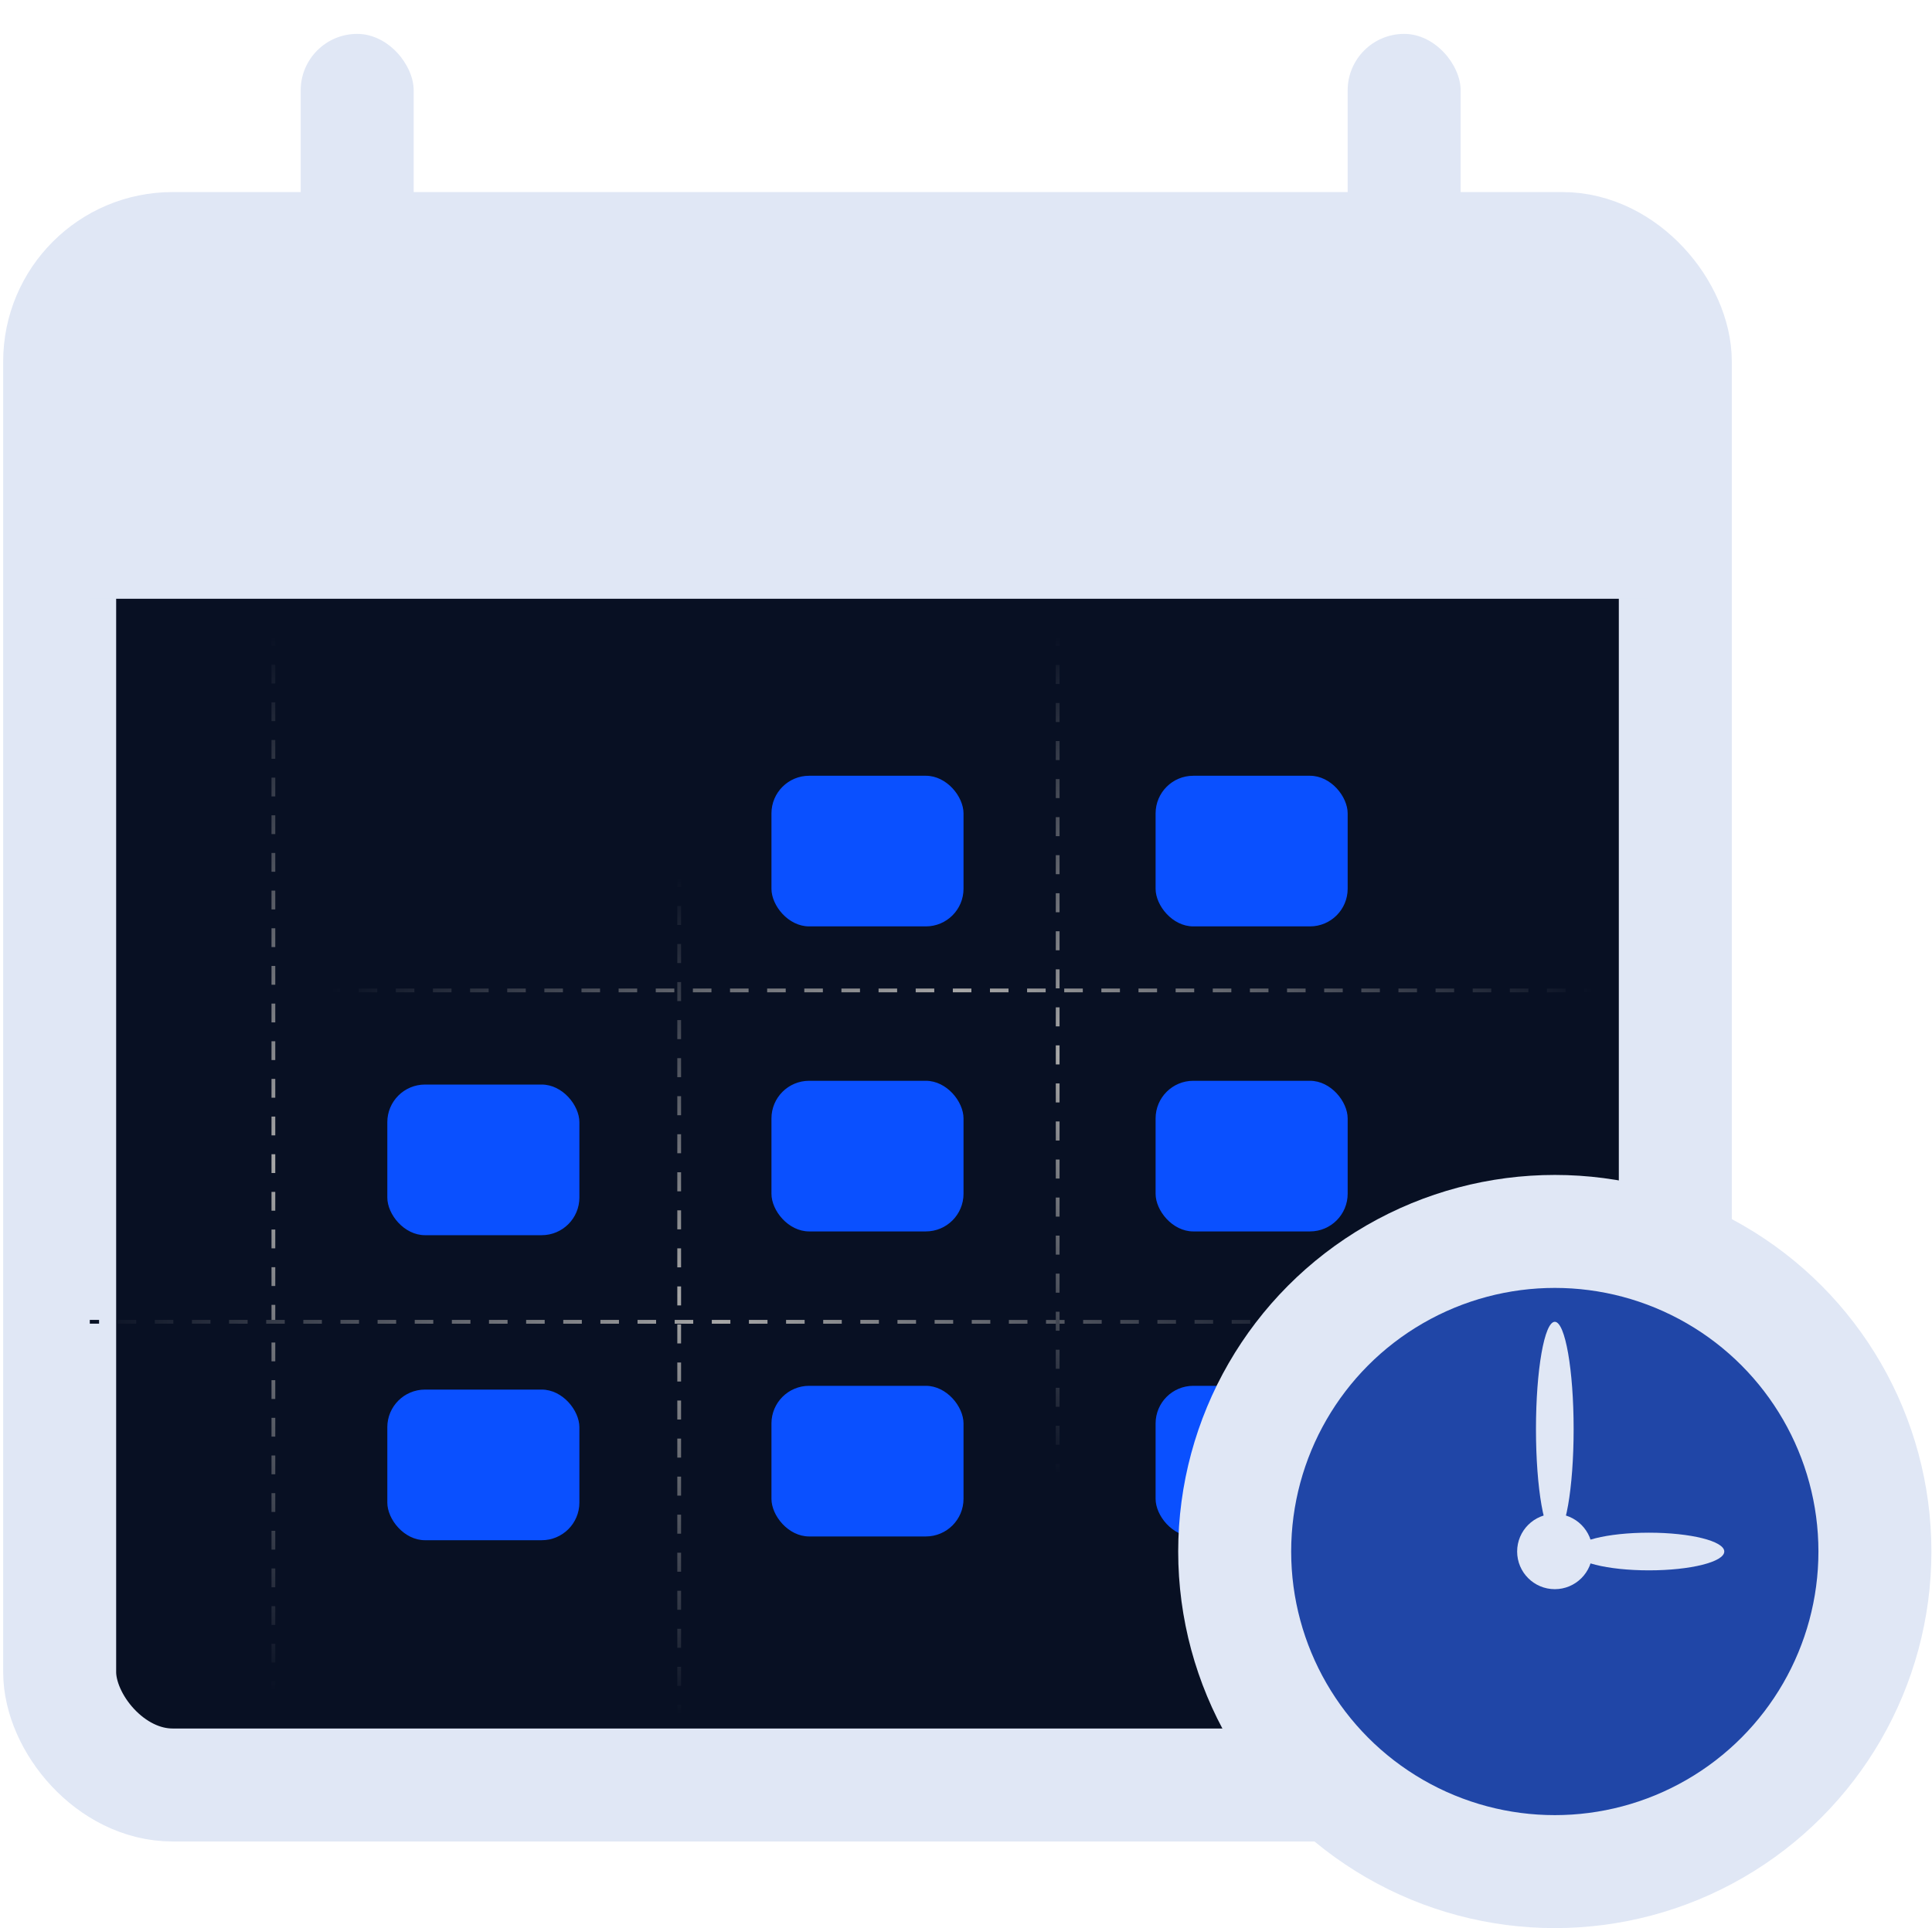 <svg width="513" height="512" viewBox="0 0 513 512" fill="none" xmlns="http://www.w3.org/2000/svg">
<g clip-path="url(#clip0_391_254)">
<rect x="15.843" y="66" width="429" height="408" rx="30" fill="#081023" stroke="#E0E7F5" stroke-width="30"/>
<rect x="204.843" y="206" width="51" height="40" rx="10" fill="#0A50FF"/>
<rect x="306.843" y="206" width="51" height="40" rx="10" fill="#0A50FF"/>
<rect x="102.843" y="288" width="51" height="40" rx="10" fill="#0A50FF"/>
<rect x="102.843" y="369" width="51" height="40" rx="10" fill="#0A50FF"/>
<rect x="204.843" y="287" width="51" height="40" rx="10" fill="#0A50FF"/>
<rect x="204.843" y="368" width="51" height="40" rx="10" fill="#0A50FF"/>
<rect x="306.843" y="287" width="51" height="40" rx="10" fill="#0A50FF"/>
<rect x="306.843" y="368" width="51" height="40" rx="10" fill="#0A50FF"/>
<rect x="23.843" y="66" width="414" height="93" fill="#E0E7F5"/>
<rect x="79.843" y="9" width="30" height="57" rx="15" fill="#E0E7F5"/>
<rect x="357.843" y="9" width="30" height="57" rx="15" fill="#E0E7F5"/>
<path d="M72.093 449C72.093 449.276 72.317 449.5 72.593 449.5C72.869 449.5 73.093 449.276 73.093 449H72.093ZM73.093 449V446.5H72.093V449H73.093ZM73.093 441.5V436.5H72.093V441.5H73.093ZM73.093 431.5V426.5H72.093V431.5H73.093ZM73.093 421.5V416.5H72.093V421.5H73.093ZM73.093 411.5V406.5H72.093V411.5H73.093ZM73.093 401.5V396.499H72.093V401.5H73.093ZM73.093 391.499V386.499H72.093V391.499H73.093ZM73.093 381.499V376.499H72.093V381.499H73.093ZM73.093 371.499V366.499H72.093V371.499H73.093ZM73.093 361.499V356.499H72.093V361.499H73.093ZM73.093 351.499V346.499H72.093V351.499H73.093ZM73.093 341.499V336.499H72.093V341.499H73.093ZM73.093 331.498V326.498H72.093V331.498H73.093ZM73.093 321.498V316.498H72.093V321.498H73.093ZM73.093 311.498V306.498H72.093V311.498H73.093ZM73.093 301.498V296.498H72.093V301.498H73.093ZM73.093 291.498V286.498H72.093V291.498H73.093ZM73.093 281.498V276.498H72.093V281.498H73.093ZM73.093 271.498V266.498H72.093V271.498H73.093ZM73.093 261.497V256.497H72.093V261.497H73.093ZM73.093 251.497V246.497H72.093V251.497H73.093ZM73.093 241.497V236.497H72.093V241.497H73.093ZM73.093 231.497V226.497H72.093V231.497H73.093ZM73.093 221.497V216.497H72.093V221.497H73.093ZM73.093 211.497V206.497H72.093V211.497H73.093ZM73.093 201.497V196.496H72.093V201.497H73.093ZM73.093 191.496V186.496H72.093V191.496H73.093ZM73.093 181.496V176.496H72.093V181.496H73.093ZM73.093 171.496V168.996H72.093V171.496H73.093Z" fill="url(#paint0_linear_391_254)"/>
<path d="M423.093 263.504C423.369 263.504 423.593 263.28 423.593 263.004C423.593 262.728 423.369 262.504 423.093 262.504L423.093 263.504ZM423.093 262.504L420.628 262.504L420.628 263.504L423.093 263.504L423.093 262.504ZM415.698 262.504L410.767 262.504L410.767 263.504L415.698 263.504L415.698 262.504ZM405.837 262.504L400.907 262.504L400.907 263.504L405.837 263.504L405.837 262.504ZM395.977 262.504L391.047 262.504L391.047 263.504L395.977 263.504L395.977 262.504ZM386.117 262.503L381.187 262.503L381.187 263.503L386.117 263.503L386.117 262.503ZM376.256 262.503L371.326 262.503L371.326 263.503L376.256 263.503L376.256 262.503ZM366.396 262.503L361.466 262.503L361.466 263.503L366.396 263.503L366.396 262.503ZM356.536 262.503L351.606 262.503L351.606 263.503L356.536 263.503L356.536 262.503ZM346.676 262.503L341.745 262.503L341.745 263.503L346.675 263.503L346.676 262.503ZM336.815 262.503L331.885 262.503L331.885 263.503L336.815 263.503L336.815 262.503ZM326.955 262.503L322.025 262.503L322.025 263.503L326.955 263.503L326.955 262.503ZM317.095 262.503L312.164 262.503L312.164 263.503L317.095 263.503L317.095 262.503ZM307.234 262.503L302.304 262.503L302.304 263.503L307.234 263.503L307.234 262.503ZM297.374 262.502L292.444 262.502L292.444 263.502L297.374 263.502L297.374 262.502ZM287.514 262.502L282.584 262.502L282.584 263.502L287.514 263.502L287.514 262.502ZM277.653 262.502L272.723 262.502L272.723 263.502L277.653 263.502L277.653 262.502ZM267.793 262.502L262.863 262.502L262.863 263.502L267.793 263.502L267.793 262.502ZM257.933 262.502L253.003 262.502L253.003 263.502L257.933 263.502L257.933 262.502ZM248.073 262.502L243.142 262.502L243.142 263.502L248.073 263.502L248.073 262.502ZM238.212 262.502L233.282 262.502L233.282 263.502L238.212 263.502L238.212 262.502ZM228.352 262.502L223.422 262.502L223.422 263.502L228.352 263.502L228.352 262.502ZM218.492 262.502L213.562 262.501L213.562 263.501L218.492 263.502L218.492 262.502ZM208.631 262.501L203.701 262.501L203.701 263.501L208.631 263.501L208.631 262.501ZM198.771 262.501L193.841 262.501L193.841 263.501L198.771 263.501L198.771 262.501ZM188.911 262.501L183.981 262.501L183.981 263.501L188.911 263.501L188.911 262.501ZM179.051 262.501L174.12 262.501L174.12 263.501L179.051 263.501L179.051 262.501ZM169.19 262.501L164.26 262.501L164.26 263.501L169.19 263.501L169.19 262.501ZM159.33 262.501L154.4 262.501L154.4 263.501L159.33 263.501L159.33 262.501ZM149.47 262.501L144.54 262.501L144.54 263.501L149.47 263.501L149.47 262.501ZM139.609 262.501L134.679 262.501L134.679 263.501L139.609 263.501L139.609 262.501ZM129.749 262.501L124.819 262.5L124.819 263.5L129.749 263.501L129.749 262.501ZM119.889 262.5L114.959 262.5L114.959 263.5L119.889 263.5L119.889 262.5ZM110.029 262.5L105.098 262.5L105.098 263.5L110.029 263.5L110.029 262.5ZM100.168 262.5L95.238 262.5L95.238 263.5L100.168 263.5L100.168 262.5ZM90.308 262.5L87.843 262.5L87.843 263.5L90.308 263.5L90.308 262.5Z" fill="url(#paint1_linear_391_254)"/>
<path d="M359.093 351.504C359.369 351.504 359.593 351.28 359.593 351.004C359.593 350.728 359.369 350.504 359.093 350.504L359.093 351.504ZM359.093 350.504L356.628 350.504L356.628 351.504L359.093 351.504L359.093 350.504ZM351.698 350.504L346.767 350.504L346.767 351.504L351.698 351.504L351.698 350.504ZM341.837 350.504L336.907 350.504L336.907 351.504L341.837 351.504L341.837 350.504ZM331.977 350.504L327.047 350.504L327.047 351.504L331.977 351.504L331.977 350.504ZM322.117 350.503L317.187 350.503L317.187 351.503L322.117 351.503L322.117 350.503ZM312.256 350.503L307.326 350.503L307.326 351.503L312.256 351.503L312.256 350.503ZM302.396 350.503L297.466 350.503L297.466 351.503L302.396 351.503L302.396 350.503ZM292.536 350.503L287.606 350.503L287.606 351.503L292.536 351.503L292.536 350.503ZM282.676 350.503L277.745 350.503L277.745 351.503L282.675 351.503L282.676 350.503ZM272.815 350.503L267.885 350.503L267.885 351.503L272.815 351.503L272.815 350.503ZM262.955 350.503L258.025 350.503L258.025 351.503L262.955 351.503L262.955 350.503ZM253.095 350.503L248.164 350.503L248.164 351.503L253.095 351.503L253.095 350.503ZM243.234 350.503L238.304 350.503L238.304 351.503L243.234 351.503L243.234 350.503ZM233.374 350.502L228.444 350.502L228.444 351.502L233.374 351.502L233.374 350.502ZM223.514 350.502L218.584 350.502L218.584 351.502L223.514 351.502L223.514 350.502ZM213.653 350.502L208.723 350.502L208.723 351.502L213.653 351.502L213.653 350.502ZM203.793 350.502L198.863 350.502L198.863 351.502L203.793 351.502L203.793 350.502ZM193.933 350.502L189.003 350.502L189.003 351.502L193.933 351.502L193.933 350.502ZM184.073 350.502L179.142 350.502L179.142 351.502L184.073 351.502L184.073 350.502ZM174.212 350.502L169.282 350.502L169.282 351.502L174.212 351.502L174.212 350.502ZM164.352 350.502L159.422 350.502L159.422 351.502L164.352 351.502L164.352 350.502ZM154.492 350.502L149.562 350.501L149.562 351.501L154.492 351.502L154.492 350.502ZM144.631 350.501L139.701 350.501L139.701 351.501L144.631 351.501L144.631 350.501ZM134.771 350.501L129.841 350.501L129.841 351.501L134.771 351.501L134.771 350.501ZM124.911 350.501L119.981 350.501L119.981 351.501L124.911 351.501L124.911 350.501ZM115.051 350.501L110.12 350.501L110.12 351.501L115.051 351.501L115.051 350.501ZM105.19 350.501L100.26 350.501L100.26 351.501L105.19 351.501L105.19 350.501ZM95.33 350.501L90.4 350.501L90.4 351.501L95.33 351.501L95.33 350.501ZM85.47 350.501L80.54 350.501L80.54 351.501L85.47 351.501L85.47 350.501ZM75.609 350.501L70.679 350.501L70.679 351.501L75.609 351.501L75.609 350.501ZM65.749 350.501L60.819 350.5L60.819 351.5L65.749 351.501L65.749 350.501ZM55.889 350.5L50.959 350.5L50.959 351.5L55.889 351.5L55.889 350.5ZM46.029 350.5L41.098 350.5L41.098 351.5L46.029 351.5L46.029 350.5ZM36.168 350.5L31.238 350.5L31.238 351.5L36.168 351.5L36.168 350.5ZM26.308 350.5L23.843 350.5L23.843 351.5L26.308 351.5L26.308 350.5Z" fill="url(#paint2_linear_391_254)"/>
<path d="M179.843 455.251C179.843 455.527 180.067 455.751 180.343 455.751C180.619 455.751 180.843 455.527 180.843 455.251H179.843ZM180.843 455.251V452.726H179.843V455.251H180.843ZM180.843 447.674V442.623H179.843V447.674H180.843ZM180.843 437.572V432.521H179.843V437.572H180.843ZM180.843 427.47V422.419H179.843V427.47H180.843ZM180.843 417.367L180.843 412.316H179.843L179.843 417.367H180.843ZM180.843 407.265V402.214H179.843V407.265H180.843ZM180.843 397.163V392.111H179.843V397.163H180.843ZM180.843 387.06V382.009H179.843V387.06H180.843ZM180.843 376.958V371.907H179.843V376.958H180.843ZM180.843 366.855V361.804H179.843V366.855H180.843ZM180.843 356.753V351.702H179.843V356.753H180.843ZM180.843 346.651V341.6H179.843V346.651H180.843ZM180.843 336.548V331.497H179.843V336.548H180.843ZM180.843 326.446V321.395H179.843V326.446H180.843ZM180.843 316.344V311.292H179.843V316.344H180.843ZM180.843 306.241V301.19H179.843V306.241H180.843ZM180.843 296.139V291.088H179.843V296.139H180.843ZM180.843 286.036V280.985H179.843V286.036H180.843ZM180.843 275.934V270.883H179.843V275.934H180.843ZM180.843 265.832V260.78H179.843V265.832H180.843ZM180.843 255.729V250.678H179.843V255.729H180.843ZM180.843 245.627V240.576H179.843L179.843 245.627H180.843ZM180.843 235.524V232.999H179.843V235.524H180.843Z" fill="url(#paint3_linear_391_254)"/>
<path d="M280.343 391.252C280.343 391.528 280.567 391.752 280.843 391.752C281.119 391.752 281.343 391.528 281.343 391.252H280.343ZM281.343 391.252V388.727H280.343V391.252H281.343ZM281.343 383.675V378.624H280.343V383.675H281.343ZM281.343 373.573V368.522H280.343V373.573H281.343ZM281.343 363.471V358.419H280.343V363.471H281.343ZM281.343 353.368V348.317H280.343V353.368H281.343ZM281.343 343.266V338.215H280.343V343.266H281.343ZM281.343 333.164V328.112H280.343V333.164H281.343ZM281.343 323.061V318.01H280.343V323.061H281.343ZM281.343 312.959V307.908H280.343V312.959H281.343ZM281.343 302.856V297.805H280.343V302.856H281.343ZM281.343 292.754V287.703H280.343V292.754H281.343ZM281.343 282.652V277.601H280.343V282.652H281.343ZM281.343 272.549V267.498H280.343V272.549H281.343ZM281.343 262.447V257.396H280.343V262.447H281.343ZM281.343 252.345V247.293H280.343V252.345H281.343ZM281.343 242.242V237.191H280.343V242.242H281.343ZM281.343 232.14V227.089H280.343V232.14H281.343ZM281.343 222.037V216.986H280.343V222.037H281.343ZM281.343 211.935V206.884H280.343V211.935H281.343ZM281.343 201.833V196.781H280.343V201.833H281.343ZM281.343 191.73V186.679H280.343V191.73H281.343ZM281.343 181.628V176.577H280.343V181.628H281.343ZM281.343 171.525V169H280.343V171.525H281.343Z" fill="url(#paint4_linear_391_254)"/>
<circle cx="412.843" cy="412" r="85" fill="#2046A7" stroke="#E0E7F5" stroke-width="30"/>
<circle cx="412.843" cy="412" r="10" fill="#E0E7F5"/>
<ellipse cx="412.843" cy="379.5" rx="5" ry="28.5" fill="#E0E7F5"/>
<ellipse cx="437.843" cy="412" rx="5" ry="20" transform="rotate(90 437.843 412)" fill="#E0E7F5"/>
</g>
<defs>
<linearGradient id="paint0_linear_391_254" x1="73.093" y1="168.996" x2="73.093" y2="449" gradientUnits="userSpaceOnUse">
<stop stop-color="#081023"/>
<stop offset="0.5" stop-color="#A7A7A7"/>
<stop offset="1" stop-color="#081023"/>
</linearGradient>
<linearGradient id="paint1_linear_391_254" x1="87.843" y1="262.5" x2="423.093" y2="262.504" gradientUnits="userSpaceOnUse">
<stop stop-color="#081023"/>
<stop offset="0.5" stop-color="#A7A7A7"/>
<stop offset="1" stop-color="#081023"/>
</linearGradient>
<linearGradient id="paint2_linear_391_254" x1="23.843" y1="350.5" x2="359.093" y2="350.504" gradientUnits="userSpaceOnUse">
<stop stop-color="#081023"/>
<stop offset="0.5" stop-color="#A7A7A7"/>
<stop offset="1" stop-color="#081023"/>
</linearGradient>
<linearGradient id="paint3_linear_391_254" x1="180.843" y1="232.999" x2="180.843" y2="455.251" gradientUnits="userSpaceOnUse">
<stop stop-color="#081023"/>
<stop offset="0.5" stop-color="#A7A7A7"/>
<stop offset="1" stop-color="#081023"/>
</linearGradient>
<linearGradient id="paint4_linear_391_254" x1="281.343" y1="169" x2="281.343" y2="391.252" gradientUnits="userSpaceOnUse">
<stop stop-color="#081023"/>
<stop offset="0.5" stop-color="#A7A7A7"/>
<stop offset="1" stop-color="#081023"/>
</linearGradient>
<clipPath id="clip0_391_254">
<rect width="512" height="512" fill="white" transform="translate(0.843)"/>
</clipPath>
</defs>
</svg>
